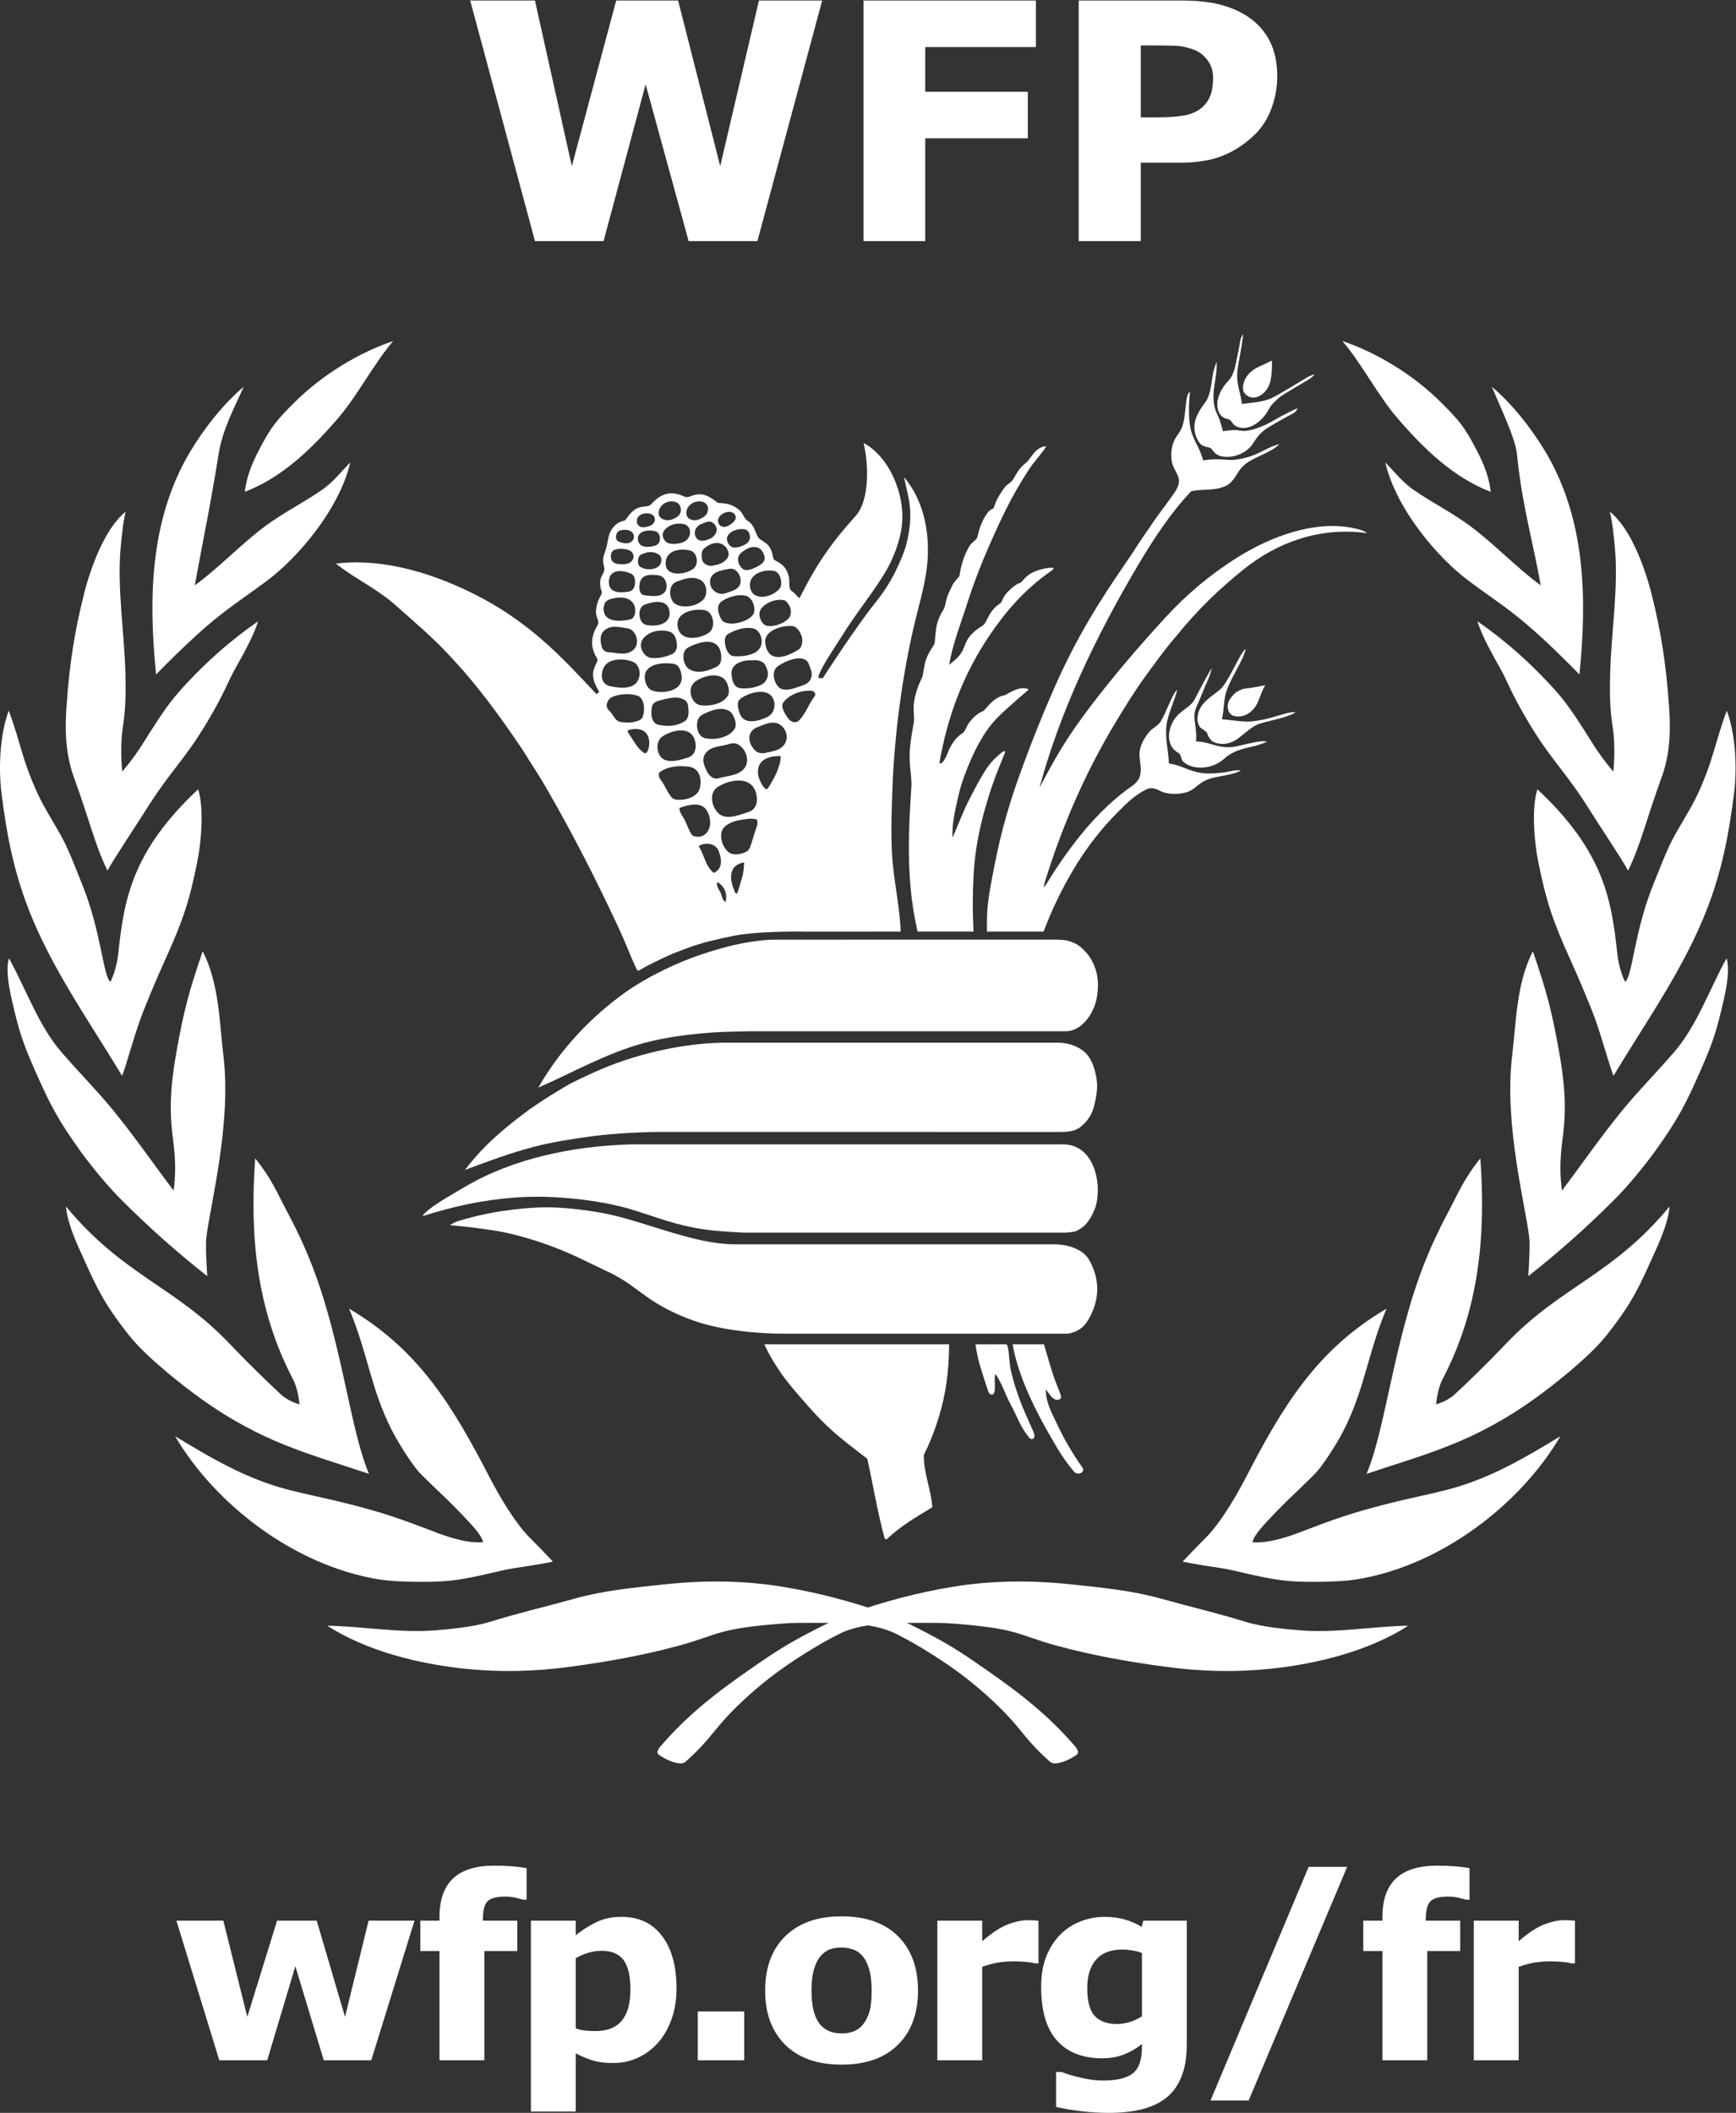 <?xml version="1.0" encoding="UTF-8" standalone="no"?>
<svg
   xmlns:dc="http://purl.org/dc/elements/1.1/"
   xmlns:cc="http://creativecommons.org/ns#"
   xmlns:rdf="http://www.w3.org/1999/02/22-rdf-syntax-ns#"
   xmlns:svg="http://www.w3.org/2000/svg"
   xmlns="http://www.w3.org/2000/svg"
   viewBox="0 0 310.627 377.947"
   height="377.947"
   width="310.627"
   xml:space="preserve"
   id="svg2"
   version="1.1"><rect x="0" y="0" width="310.627" height="377.947" fill="#333333" stroke="none"/><defs
     id="defs6"><clipPath
       id="clipPath20"
       clipPathUnits="userSpaceOnUse"><path
         id="path18"
         d="M 0,2834.64 V 0 h 2329.69 v 2834.64 z" /></clipPath></defs><g
     transform="matrix(1.333,0,0,-1.333,0,377.947)"
     id="g10"><g
       transform="scale(0.1)"
       id="g12"><g
         id="g14"><g
           clip-path="url(#clipPath20)"
           id="g16"><path
             id="path22"
             style="fill:#ffffff;fill-opacity:1;fill-rule:nonzero;stroke:none"
             d="m 1340.5,2131.15 c 12.51,27.07 24.09,48.62 40.79,74.3 7.38,11.32 15.7,19.22 23.12,30.67 -3.55,1.02 -8.73,-1.91 -10.97,-3.5 -7.42,-5.38 -10.77,-14.12 -16.71,-18.8 -14.03,-11.07 -13.64,-21.11 -20.99,-26.27 -6.57,-4.64 -8.46,-7.69 -13.06,-14.91 -3.08,-4.82 -5.34,-8.73 -8.59,-18.23 -1.16,-3.42 -3.45,-0.39 -8.93,-7.93 -7.19,-9.8 -10.41,-20.39 -13.39,-32.26 -0.95,-3.9 -7.59,-5.97 -11.85,-14.07 -5.72,-10.92 -9.44,-21.03 -11.91,-36.95 -0.61,-3.69 -6.85,-6.25 -11.16,-16.53 -3.05,-7.23 -5.23,-8.83 -7.9,-22.46 -1.64,-8.3 -5.43,-9.5 -9.7,-21.56 -3.3,-9.2 -3.42,-18.06 -4.58,-30.08 -0.26,-2.33 -4.2,-6.95 -7.83,-13.69 -6.09,-11.26 -5.9,-18.78 -8.32,-30.41 -0.93,-4.2 -5.64,-9.77 -10.18,-27.79 -3.98,-15.98 -0.33,-26.58 -1.67,-34.45 -3.53,-20.45 -7.04,-38.21 -5.14,-58.35 0.94,-9.85 2.44,-20.01 1.78,-29.48 -1.88,-29.7 -3.48,-54.17 -3.32,-87.83 0.1,-18.32 1.54,-43.41 4.31,-64.29 3.05,-23.06 7.44,-41.07 7.44,-41.07 h 75.14 c 0,0 -2.94,43.45 0.96,89.19 2.3,27.42 8.83,56.48 14.75,76.89 7.51,26.03 12.18,39.51 26.38,73.85 0.29,0.76 -0.11,3.98 -3.86,0.83 -7.84,-6.58 -14.38,-12.37 -20.57,-21.69 -9.46,-14.25 -15.22,-25.99 -22.87,-40.63 -8.95,-17.02 -13.89,-31.84 -23.11,-52.52 -0.55,14.92 1.87,29.12 4.9,42.87 3.11,14.04 5.57,25.16 9.98,37.26 7.83,21.35 15.43,39.16 27.99,59.03 7.28,11.47 16.57,21.77 26.02,30.32 11.29,10.32 21.72,19.4 33.54,29.5 -12.41,6.4 -28.95,-6.97 -32.26,-7.65 -17.48,-3.41 -24.58,-19.61 -29.94,-21.82 -7.64,-3.2 -12.07,-7.89 -17.38,-14.34 -4.08,-4.84 -5.31,-12.32 -9.59,-14.98 -7.13,-4.44 -12.36,-11.14 -17.26,-20.5 -2.02,-3.86 -7.5,-22.13 -13.6,-19.78 10.42,61.92 32.29,120.01 67.38,171.69 22.25,32.78 46.45,60.89 82.12,86.11 4.7,3.34 5.62,4.89 -0.94,4.66 -33.34,-4.05 -35.38,-19.27 -40.87,-20.71 -5.21,-1.35 -11.65,-7.52 -15.77,-11.53 -7.42,-7.33 -7.29,-13.51 -10.13,-15.43 -6.08,-4.25 -10.67,-8.65 -14.82,-16.03 -2.18,-3.84 -5.85,-12.3 -9.11,-14.23 -8.56,-4.96 -16.85,-12.19 -20.98,-19.99 -3.06,-5.7 -4.27,-11.89 -8.26,-17.49 -4.26,-6.02 -10.23,-10.53 -15.36,-14.88 3.9,26.47 16.37,57.82 24.95,84.87 11.54,36.12 25.54,68.95 41.33,103.07" /><path
             id="path24"
             style="fill:#ffffff;fill-opacity:1;fill-rule:nonzero;stroke:none"
             d="m 1417.21,1916.65 c 28.45,63.85 58.37,111.9 97.27,168.11 5.08,7.36 9.64,14.58 14.08,21.49 1.99,3.11 11.55,16.85 13.54,19.76 13.04,19.69 18.52,25.72 31.87,44.53 3.61,5.11 6.54,9.13 8.09,15.04 2.84,11.01 -6.62,18.4 -8.79,28.96 -2.2,10.79 -1,22.57 3.95,31.68 3.11,5.69 6.19,7.93 9.32,15.57 6.06,14.73 3.96,46.6 10.87,47.44 -1.75,-15.13 -2.15,-32.13 0.22,-46.64 2.77,-16.93 13.04,-27.18 17.28,-45.11 11.42,2.06 23.83,1.57 33.44,0.74 9.55,-0.82 21.62,1.83 31.4,5.18 13.26,4.53 24.28,12.78 37.79,15.98 -11.49,-11.05 -27.72,-15.2 -41.32,-23.59 -5,-3.14 -9.71,-7.29 -13.05,-12.45 -5.47,-8.5 -9.79,-16.64 -18.34,-20.38 -15.2,-6.62 -28.24,-3.48 -45.58,-6.7 -25.76,-26.54 -50.01,-62.63 -72.38,-100.58 -56.73,-95.98 -104.03,-195.37 -131.53,-297.29 9.51,17.73 18.59,34.88 28.89,51.75 11.38,18.74 24.18,37.09 38.14,55.47 32.65,43.05 64.97,80.64 101.17,120.19 29.22,31.95 61.24,58.76 96.95,81.18 47.19,29.57 105.41,50.28 156.57,39.6 5.82,-1.36 14.14,-2.91 17.77,-6.74 -64.11,8.98 -121.54,-13.42 -164.4,-47.74 -33.85,-27.08 -62.39,-54.56 -91.38,-90.27 -14.98,-17.21 -28.46,-36.13 -41.84,-54.45 -14.01,-19.27 -26.44,-39.55 -38.77,-59.83 -41.54,-68.61 -72.99,-141.25 -96.11,-216.51 -0.66,-2.39 -0.81,-4.79 -1.47,-7.16 1.1,1.69 2.72,3.53 3.81,5.25 31.13,50.61 68.56,99.45 115.96,132.22 4.14,2.82 8.46,8.26 9.57,12.53 5.13,20.09 -10.19,29.75 11,57.52 4.86,6.38 11.5,8.71 16.09,14.64 8.67,13.4 15.74,37.41 23.01,43.86 -3.65,-15.63 -12.62,-32.15 -14.53,-48.26 -2.03,-17.68 2.49,-32.14 3.28,-50.88 12.52,-1.71 22.2,-7.01 32.03,-10.04 15.27,-4.77 24.45,-3.56 39.57,-2.25 6.44,0.54 18.14,4.31 25.1,2.89 -14.61,-7.98 -34.34,-6.51 -49.29,-14.14 -10.46,-5.36 -13.49,-13.27 -27.91,-16.05 -12.84,-2.5 -23.64,-1.16 -31.98,3.12 -6.5,3.27 -11.57,4.64 -17.4,1.85 -15.55,-7.47 -26.18,-18.02 -38.7,-30.65 -29.08,-29.26 -52.81,-61.92 -74.96,-104.75 -5.86,-11.39 -11.13,-22.64 -16.13,-34.25 -2.46,-5.65 -8.59,-21.34 -8.59,-21.34 h -75.98 c 0,0 -0.2,21.91 0.52,29.91 1.45,15.95 3.62,27.76 6.72,43.94 4.4,23.26 8.72,44.37 14.75,66.94 5.88,21.96 12.22,42.56 19.75,63.65 15.7,43.96 32.4,86.06 50.66,127.06" /><path
             id="path26"
             style="fill:#ffffff;fill-opacity:1;fill-rule:nonzero;stroke:none"
             d="m 682.555,1324.8 c 27.734,22.68 48.265,35.82 75.957,52.33 11.246,6.72 28.258,14.33 41.336,20.26 47.984,21.68 111.464,37.67 171.269,38.77 1.086,0 1.016,-0.05 1.016,-0.05 h 445.897 c 0,0 -1.66,0.05 1.56,0.05 14.19,0 28.23,-4.95 36.92,-13.14 8.7,-8.26 12.86,-20.98 15.14,-33.63 1.92,-10.78 0.97,-20.36 -1.54,-31.89 -1.96,-9.11 -3.43,-14.54 -8.5,-22.28 -3.07,-4.71 -5.98,-7.94 -11.68,-12.48 -5.86,-4.68 -14.16,-6.31 -23.68,-6.4 -0.99,-0.04 -3.12,-0.1 -3.04,-0.07 0.1,0.07 -521.565,0.07 -521.565,0.07 0,0 -3.243,0.01 -4.872,0.01 -34.144,0.11 -70.093,-1.63 -103.835,-6.03 -25.844,-3.53 -51.743,-7.56 -76.723,-14.06 -31.504,-8.23 -61.836,-19.62 -92.117,-30.91 16.785,22.31 36.16,41.24 58.457,59.45" /><path
             id="path28"
             style="fill:#ffffff;fill-opacity:1;fill-rule:nonzero;stroke:none"
             d="m 837.387,1502.21 c 27.398,19.79 60.66,36.04 90.125,47.32 14.949,5.66 34.812,11.93 50.593,15.86 19.063,4.81 40.965,8.42 58.835,8.94 5.38,0.15 0.79,0.04 0.79,0.04 l 382.45,0.04 c 0,0 8.19,-0.44 11.04,-1 7.18,-1.55 12.98,-4.48 15.39,-6.01 5.93,-3.81 13.39,-11.81 17.29,-18.14 9.93,-16.35 11.68,-34 8.47,-52.37 -3.67,-20.97 -19.61,-44.86 -41.23,-45.45 -3.77,-0.1 -11.28,0 -11.28,0 h -414.23 c 0,0 -24.11,-0.47 -35.122,-0.87 -20.375,-0.8 -42.965,-3.12 -60.75,-5.74 -15.215,-2.19 -30.078,-5.07 -45.317,-9.15 -51.066,-13.8 -95.441,-39.7 -141.851,-59.84 31.254,54.63 73.539,96.48 114.797,126.37" /><path
             id="path30"
             style="fill:#ffffff;fill-opacity:1;fill-rule:nonzero;stroke:none"
             d="m 623.438,1242.28 c 66.488,39.28 146.582,54.77 219.886,57.23 1.742,0.08 5.223,0.19 5.223,0.19 l 571.733,-0.05 c 0,0 1.03,0 6.21,0.05 34.65,0.03 47.3,-34.35 47.15,-62.15 -0.07,-9.16 -1.62,-18.5 -4.16,-24.77 -3.29,-8.19 -6.94,-14.88 -12.89,-21.34 -2.13,-2.34 -9.79,-7.72 -13.18,-8.55 -7.92,-1.94 -17.66,-1.72 -17.6,-1.72 0.07,0 -425.27,-0.08 -425.27,0 0,0 -22.946,0.92 -38.868,2.45 -11.473,1.13 -20.18,2.33 -32.094,4.6 -29.285,5.82 -53.562,15.35 -78.926,23.17 -16.918,5.24 -34.714,9.13 -53.273,11.94 -34.137,5.22 -71.418,7.6 -105.891,4.99 -43.847,-3.26 -82.843,-11.85 -124.554,-25.08 7.054,10.99 36.371,27.12 56.504,39.04" /><path
             id="path32"
             style="fill:#ffffff;fill-opacity:1;fill-rule:nonzero;stroke:none"
             d="m 931.395,1063 c -19.543,6.89 -38.614,15.78 -55.719,27.07 -22.285,14.75 -33.211,26.48 -62.008,39.79 -24.648,11.39 -44.328,22.63 -78.691,35.08 -16.582,6.01 -43.446,14.28 -66.481,18.22 -32.906,5.59 -64.633,8.04 -64.633,8.04 0,0 6.719,4.19 10.77,5.43 33.586,10.22 63.25,15.21 97.738,17.76 30.246,2.27 58.035,-0.68 88.356,-5.42 12.441,-1.96 28.613,-5.79 42.668,-9.8 45.636,-12.99 97.523,-33.59 143.546,-33.67 2.571,0 2.278,0.04 2.278,0.04 h 425.011 c 0,0 -3.21,0 1.3,0 12.87,0.04 36.94,-4.13 46.6,-21.21 11.2,-19.68 14.68,-43.12 5.28,-66.6 -2.85,-7.05 -7.58,-17.16 -14.38,-23.28 -5.96,-5.4 -15.66,-8.87 -21.27,-8.87 -1.62,-0.08 -4.39,0 -4.39,0 h -371.7 c 0,0 1.41,0 -2.02,0 -38.01,0 -85.853,4.6 -122.255,17.42" /><path
             id="path34"
             style="fill:#ffffff;fill-opacity:1;fill-rule:nonzero;stroke:none"
             d="m 1100.71,931.16 c -10.51,10.789 -25.01,27.328 -38.15,43.039 -25.22,30.071 -36.52,57.161 -36.52,57.161 h 247.91 c 0,0 0.66,-28.6 -5.07,-61.719 -5.36,-30.75 -16.72,-63.172 -28.8,-86.661 -0.44,-24.082 9.73,-46.468 11.4,-70.261 -20.36,-12.5 -42.27,-24.867 -60.52,-42.418 -1.16,-1.082 -3.04,-1.082 -3.82,1.828 -9.77,36.66 -14.92,69.34 -22.94,105.59 -22.6,17.472 -43.8,33.043 -63.49,53.441" /><path
             id="path36"
             style="fill:#ffffff;fill-opacity:1;fill-rule:nonzero;stroke:none"
             d="m 1356.21,951.488 c -7.02,12.953 -12.25,30.051 -20.3,40.223 -1.73,-9.07 0.4,-14.652 -0.83,-23.332 -1.13,-7.27 -7.09,-4.25 -8.3,-0.828 -3.47,9.84 -7.17,21.988 -10.35,32.078 -5.28,16.801 -6.97,31.681 -6.97,31.681 l 41.24,0.05 c 0,0 1.58,-0.39 2.31,-4.4 1.98,-10.39 1.49,-20.54 4.34,-32.581 3.65,-15.508 8.37,-29.668 14.06,-44.129 4.96,-12.73 11.36,-25.57 16.55,-38.211 0.71,-1.66 1.05,-4.859 -0.2,-6.519 -1.53,-1.918 -4.16,-1.68 -5.68,0 -11.8,13.429 -16.57,28.64 -25.87,45.968" /><path
             id="path38"
             style="fill:#ffffff;fill-opacity:1;fill-rule:nonzero;stroke:none"
             d="m 1420.04,922.012 c -7.01,14.949 -16.87,31.758 -16.01,48.718 4.56,-5.992 6.43,-10.281 12.71,-13.621 2.87,-0.91 8.9,-0.058 7.39,4.961 -2.78,9.34 -7.08,17.25 -11.07,30.071 -5.92,18.949 -11.67,39.199 -11.67,39.199 l -42.1,0.02 c 0,0 2.34,-17.08 11.91,-43.29 8.4,-23.211 21.39,-49.769 35.61,-74.672 11.59,-20.476 22.11,-38.347 35.26,-53.308 4.5,-5.149 15.53,-0.629 10.76,6.07 -12.47,17.641 -24.11,37.168 -32.79,55.852" /><path
             id="path40"
             style="fill:#ffffff;fill-opacity:1;fill-rule:nonzero;stroke:none"
             d="m 1693.4,2344.89 c -9.14,-3.98 -17.2,-9.13 -21.76,-17.91 -3.32,-6.3 -5.56,-15.92 0.79,-21.34 11.11,-9.48 24.37,0.23 29.74,9.92 6.79,12.35 5.02,35.96 5.02,35.96 0,0 -7.89,-4.11 -13.79,-6.63" /><path
             id="path42"
             style="fill:#ffffff;fill-opacity:1;fill-rule:nonzero;stroke:none"
             d="m 1703.06,2285.95 c 4,7.54 12.75,15.68 22.34,21.51 10.84,6.63 22.07,13.06 29.88,17.72 7.8,4.7 9.3,7.99 9.3,7.99 0,0 -6.44,-2.22 -9.97,-4.29 -19.27,-11.5 -40.31,-24.56 -48.86,-28.33 -10.8,-4.71 -25.47,-5.62 -38.7,-7.31 -2.11,16.69 -6.45,23.62 -6.39,38.44 0.11,7.12 1.83,16.34 3.04,22.77 4.14,21.43 4.95,32.25 4.95,32.25 0,0 -3.27,-3.05 -4.47,-12.49 -1.34,-8.51 -2.3,-11.66 -4.25,-21.73 -2.23,-11.62 -4.55,-21.47 -11.51,-28.73 -10.02,-10.36 -19.29,-28.82 -11.56,-42.96 4.51,-8.26 12.04,-7.06 14.4,-9.19 2.36,-2.12 3.79,-7.21 10.92,-9.57 15.39,-5.14 32.83,8.67 40.88,23.92" /><path
             id="path44"
             style="fill:#ffffff;fill-opacity:1;fill-rule:nonzero;stroke:none"
             d="m 1683.11,2241.88 c 5.22,8.48 10.59,14.43 18.82,19.48 13.66,8.33 23.8,13.97 32.13,18.24 3.61,1.81 6.63,3.97 7.55,7.83 -3.73,-1.4 -17.84,-8.03 -31.84,-16.36 -10.03,-5.98 -27.27,-13.46 -38.85,-13.99 -4.59,-0.2 -7.99,0.93 -11.74,1.04 -7.77,0.33 -17.66,-1.55 -17.66,-1.55 0,0 -2.51,10.98 -5.83,18.89 -1.66,4.06 -4.36,8.22 -5.8,15.83 -0.98,5.08 -1.26,12.71 -0.86,17.25 1.13,13.73 4.83,27.07 4.2,40.97 -8.64,-17.93 -5.11,-40.01 -15.24,-53.88 -4.27,-5.83 -7.65,-10.43 -11.01,-17.78 -5.57,-12.06 -4.9,-24.55 2.61,-36.18 4.34,-6.62 13.91,-6.38 15.56,-7.67 2.51,-1.85 4.66,-8.78 14.02,-10.86 16.01,-3.6 34.9,3.82 43.94,18.74" /><path
             id="path46"
             style="fill:#ffffff;fill-opacity:1;fill-rule:nonzero;stroke:none"
             d="m 1687.58,1891.29 c 3.73,7.53 6.14,17.42 10.89,24.41 -10.75,-1.61 -12.49,-2.84 -28.04,-4.55 -3.38,-0.32 -10.4,-3.84 -12.71,-6.15 -6.15,-6.21 -11.52,-11.96 -9.13,-22.38 0.92,-4.05 4.49,-7.02 6.48,-7.65 12.93,-4.2 26.06,3.49 32.51,16.32" /><path
             id="path48"
             style="fill:#ffffff;fill-opacity:1;fill-rule:nonzero;stroke:none"
             d="m 1700.71,1870.77 c 14.69,3.43 31.66,10.64 38.47,8.37 -13.78,-7.33 -31.17,-10 -46.44,-14.35 -11.65,-3.36 -19.97,-12.16 -30.37,-20.15 -9.55,-7.26 -22.25,-10.22 -33.6,-4.88 -3.82,1.82 -7.53,7.99 -8.2,11.28 -0.59,2.63 -6.07,5.26 -8.89,7.58 -2.83,2.36 -4.19,8.25 -4.25,10.52 -0.49,20.34 14.98,28.55 29.89,40.5 11.23,8.99 25.8,47.16 34.7,55.07 -1.59,-12.3 -17.58,-35.51 -24.55,-53.58 -5.53,-14.39 -3.72,-25.9 -7.29,-41.04 10.66,-0.68 22.55,-2.91 33.28,-3.09 8.42,-0.11 18.6,1.72 27.25,3.77" /><path
             id="path50"
             style="fill:#ffffff;fill-opacity:1;fill-rule:nonzero;stroke:none"
             d="m 1685.23,1839.42 c -8.25,-1.53 -18.35,-4.13 -25.23,-5.59 -23.96,-5.07 -35.41,6.66 -54.53,6.44 1.68,21.91 -5.92,31.71 0.34,45.87 5.58,12.6 10.76,25.94 15.55,36.61 3.9,8.57 5.07,15.8 5.07,15.8 0,0 -5.8,-8.69 -22.31,-40.86 -5.75,-11.23 -16.03,-13.63 -25.15,-24.23 -10.52,-12.12 -16.54,-37.75 2.89,-48.51 3.87,-2.12 3.3,-8.78 6.11,-11.47 12.98,-12.21 39.19,-10.98 55.59,3.9 13.05,11.89 28.91,13.82 42.42,17.32 7.9,2.04 14.84,5.41 14.84,5.41 0,0 -3.75,1.52 -15.59,-0.69" /><path
             id="path52"
             style="fill:#ffffff;fill-opacity:1;fill-rule:nonzero;stroke:none"
             d="m 1205.23,1585.17 c -0.95,0 -1.96,0 0,0 z m -111.89,315.55 c -7.98,-10.56 -11.68,-22.7 -20.5,-31.92 -4.6,-4.83 -11.62,-2.57 -15.27,2.99 -4.04,6.29 -10.59,15.18 -5.72,21.39 8,10.27 24.75,16.82 39,14.96 0.84,-0.09 5.43,-3.48 2.49,-7.42 z M 1055,1840.33 c -4.47,-11.96 -17.8,-13.26 -29.14,-15.62 -2.12,-0.46 -8.64,0 -11.57,2.87 -4.9,4.79 -9.14,11.34 -8.29,19.54 0.46,5.06 4.68,10.02 9.9,12.03 9.47,3.67 20.7,9.57 30.03,4.33 8.03,-4.48 12.24,-14.72 9.07,-23.15 z m -24.55,-63.22 c -3.26,-4.71 -11.64,10.95 -12.73,18.12 -3.13,20.77 15.07,26.07 30.24,25.43 0.47,-12.39 -9.13,-31.57 -17.51,-43.55 z m -16.38,-56.03 c -2.98,-8.35 -4.41,-16.04 -7.73,-23.69 -3.22,-7.4 -16.969,-10.04 -24.602,-7.67 -10.894,3.37 -20.238,27.83 -7.855,37.2 9.476,7.08 19.293,8.22 31.357,9.7 2.17,0.26 10.28,-0.23 10.59,-0.99 2.03,-5.07 0.75,-7.61 -1.76,-14.55 z m -18.34,-64.59 c -2.207,-6.42 -3.179,-13.02 -6.019,-19.19 -1.418,-3.13 -3.285,0.98 -3.359,1.19 -4.282,10.64 -6.981,19.65 -3.332,29.02 2.062,5.19 9.164,9.96 15.902,10.38 -0.414,-6.67 -0.891,-14.9 -3.192,-21.4 z M 974.082,1625 c -4.922,2.22 -4.848,8.55 -6.91,12.48 -1.942,3.84 -6.133,9.13 -4.406,14.17 9.496,-5.33 13.898,-14.83 11.316,-26.65 z m -16.387,39.31 c -11.332,9.32 -12.312,24.22 -19.863,35.62 8.336,5.33 22.387,4.26 26.711,-6.29 3.453,-8.48 5.965,-20.94 -2.633,-27.41 -0.933,-0.69 -3.14,-2.81 -4.215,-1.92 z m -42.246,76.85 c -1.699,2.43 -5.062,9.43 -2.5,10.32 20.281,6.98 35.496,7.21 39.832,-14.49 3.071,-15.48 -7.508,-28.77 -22.332,-23.36 -4.25,1.58 -8.461,18.07 -15,27.53 z m -29.496,48.99 c -1.422,1.79 -2.578,7.18 -0.808,8.56 10.546,8.48 26.031,9.13 38.019,7.96 15.813,-1.44 19.059,-16.14 16.422,-28.32 -3.481,-16.04 -27.805,-18.04 -34.691,-15.37 -6.77,2.6 -11.493,17.94 -18.942,27.17 z m 3.442,57.03 c 13.664,8.86 39.785,15.43 44.14,-8.56 1.32,-7.23 -0.484,-16.83 -10.25,-19.97 -10.031,-3.22 -21.847,-6.69 -31.012,-2.97 -11.273,4.61 -13.488,24.65 -2.878,31.5 z m -14.165,40.36 c 1.032,4.6 6.133,6.78 10.418,7.88 11.063,2.72 23.43,6.85 33.582,0.38 3.958,-2.5 4.262,-6.04 4.778,-11.02 0.898,-8.07 -0.246,-14.66 -5.563,-17.74 -10.773,-6.32 -21.734,-6.89 -34.257,-4.43 -10.157,2.01 -10.985,15.47 -8.958,24.93 z m -11.335,-62.21 c -9.469,7.01 -13.657,16.91 -20.637,26.72 -1.688,2.4 0,3.39 1.293,3.76 16.804,4.75 29.277,-3.63 26.66,-21.96 -0.469,-3.56 -2.781,-11.85 -7.316,-8.52 z m -46.383,56.61 c -6.301,5.45 -1.922,14.92 3.566,17.68 9.61,4.77 24.707,5.49 34.703,2.12 6.43,-2.16 9.684,-11.39 8.531,-21.47 -0.484,-4.12 -1.746,-8.67 -3.765,-10.01 -7.613,-5.19 -19.391,-5.4 -28.649,-3.47 -6.55,1.39 -8.886,10.35 -14.386,15.15 z m -7.262,57.25 c 6.09,13.25 28.305,13.36 40.402,7.46 9.856,-4.85 11.094,-23.19 0.332,-30.42 -8.586,-5.72 -22.113,-3.62 -31.218,-1.95 -12.934,2.38 -13.965,15.1 -9.516,24.91 z m 0.492,49.61 c 9.231,8.77 21.188,4.75 32.305,3.21 2.152,-0.31 4.719,-1.82 6.176,-3.27 7.589,-7.67 8.187,-20.24 -0.262,-26.53 -9.75,-7.25 -21.926,-2.53 -33.645,-1.94 -3.164,0.12 -6.644,3.84 -7.367,6.22 -2.109,7.42 -3.387,16.49 2.793,22.31 z m 5.946,41.49 c 9.8,4.09 26.636,5.97 33.578,-5.03 4.261,-6.74 3.019,-19.22 -3.817,-21.03 -6.691,-1.73 -29.457,-5.51 -34.906,7.07 -2.699,6.2 -1.559,16.17 5.145,18.99 z m 30.164,35.25 c 2.836,-1.25 4.601,-3.52 5.273,-7 1.395,-7.55 -0.594,-15.75 -7.84,-17.08 -10.89,-1.98 -27.058,-2.61 -27,12.78 0.039,17.17 16.957,16.98 29.567,11.3 z m -21.918,31.93 c 5.793,2.21 15.332,1.72 20.531,-0.99 2.625,-1.37 6.152,-5.68 4.668,-10.22 -1.848,-5.93 -7.363,-8.07 -13.629,-8.15 -6.02,-0.05 -12.926,0.43 -15.356,5.34 -2.308,4.66 -1.328,12.04 3.786,14.02 z m 6.765,25.74 c 5.297,1.93 13.129,1.8 16.985,-2.38 5.3,-5.79 1.117,-15 -8.887,-14.54 -3.524,0.15 -7.695,1.36 -9.824,2.57 -5.172,2.92 -3.457,12.5 1.726,14.35 z m 23.813,16.59 c 0.679,2.23 4.16,4.84 5.98,5.49 3.973,1.41 8.629,1.7 12.43,0.19 7.601,-3.13 6.558,-12.53 -1.559,-15.83 -3.633,-1.47 -9.215,-2.43 -11.953,-1.47 -5.113,1.73 -6.531,6.17 -4.898,11.62 z m 23.683,-36.76 c -8.293,-2.43 -19.847,-2.9 -22.324,5.6 -4.203,14.42 14.004,16.58 23.445,13.56 6.516,-2.07 8.817,-16.31 -1.121,-19.16 z m 5.489,47.62 c 2.628,8.94 12.757,13.79 21.933,11.06 7.887,-2.31 9.707,-13.06 4.379,-18.29 -2.41,-2.34 -6.406,-4.73 -10.703,-5.68 -9.387,-2.1 -18.605,3.07 -15.609,12.91 z m 41.254,-32.79 c -1.485,-5.83 -5.766,-9.83 -12.618,-11.35 -6.804,-1.5 -16.215,-1.92 -19.984,2.28 -3.602,3.99 -5.254,9.59 -2.25,13.88 6.019,8.56 17.043,11.55 26.867,9.38 5.606,-1.31 9.727,-7.05 7.985,-14.19 z m -3.665,34.31 c 3.665,8.11 12.957,12.19 21.883,9.47 1.785,-0.58 5.469,-3.45 5.977,-6.29 1.058,-5.64 -0.899,-10.79 -5.606,-13.74 -6.035,-3.85 -11.019,-6.01 -17.949,-3.17 -5.207,2.18 -6.476,8.94 -4.305,13.73 z m 38.442,-22.78 c 4.074,-6.9 -2.129,-13.83 -5.281,-15.73 -6.989,-4.09 -16.84,-6.6 -21.047,0.33 -4.145,6.79 -0.715,14.86 6.508,17.84 6.894,2.86 14.031,7.2 19.82,-2.44 z m 11.586,-26.36 c 4.562,-3.78 8.566,-11.7 3.097,-17.97 -5.132,-5.91 -11.515,-7.68 -19.586,-8.98 -5.46,-0.93 -12.437,3.11 -13.324,7.93 -0.808,4.15 -1.57,11.72 2.547,15.21 8.024,6.83 18.777,10.79 27.266,3.81 z m 9.672,44.98 c 4.312,-1.28 7.066,-5.84 4.906,-10.23 -1.313,-2.7 -5.184,-5.65 -7.649,-7.15 -6.765,-4.18 -12.57,-2.46 -14.687,2.51 -3.898,9.15 9.207,17.29 17.43,14.87 z m 16.504,-22.8 c 4.753,-0.42 6.933,-3.73 7.863,-7.36 1.23,-4.87 -0.37,-9.38 -4.48,-12.14 -4.895,-3.25 -10.993,-5.17 -15.868,-5.24 -6.594,-0.12 -12.699,9.56 -9.129,15.84 3.785,6.74 13.309,9.62 21.614,8.9 z m 27.283,-34.89 c 2.8,-8.28 -3.27,-12.14 -9.66,-15.54 -6.51,-3.47 -15.23,-6.71 -19.745,-2.39 -5.765,5.43 -8.332,14.58 -1.902,20.6 8.917,8.36 25.407,14.65 31.307,-2.67 z m 11.77,-20.77 c 10.46,-1.33 12.54,-16.2 10.43,-21.58 -2.39,-4.62 -7.66,-8.24 -10.43,-9.66 -7.67,-3.95 -16.64,-5.45 -23.69,-1.8 -6.43,3.34 -9.21,13.09 -5.72,20.73 4.73,10.34 19.63,13.6 29.41,12.31 z m 21.52,-46.04 c 3.58,-5 2.8,-13.88 0.67,-16.66 -6.59,-9.01 -24.96,-14.16 -32.53,-10.47 -5.76,2.82 -11.44,15.5 -4.7,23.11 7.01,7.9 19.22,12.61 30.31,10.3 2.46,-0.55 4.09,-3.27 6.25,-6.28 z m 4.64,-28.37 c 5.04,-0.54 9.51,-6.08 11.94,-12.11 3.16,-7.8 -0.03,-16.89 -2.53,-18.59 -6.02,-4.09 -25.08,-15.57 -37.08,-8.69 -6.6,3.79 -8.42,12.44 -8.83,17.55 -1.33,16.51 23.72,23.27 36.5,21.84 z m -70.393,-118.09 c -2.567,6.55 -4.942,16.24 0.203,20.22 10.39,8.2 33.89,15.37 42.83,2.97 5.81,-8.05 4.11,-21.7 -6.07,-26.92 -10.5,-5.37 -31.037,-11.54 -36.963,3.73 z m -50.41,-0.72 c 10.429,5.3 25.457,11.7 36.687,4.46 5.137,-3.29 10.442,-16.96 6.817,-23.02 -7.7,-12.87 -27.961,-16.15 -40.844,-12.84 -10.969,2.85 -14.274,25.53 -2.66,31.4 z m -9.379,44.49 c 12.586,8.85 37.437,14.57 43.422,-4.78 1.554,-5.01 2.441,-10.56 -0.121,-14.61 -6.973,-11.21 -24.661,-14.16 -36.497,-12.49 -12.8,1.85 -18.847,23.43 -6.804,31.88 z m -10.594,45.08 c 12.09,6.85 37.856,15.96 43.926,-3.68 2.43,-8.03 2.183,-17.94 -4.695,-21.49 -9.848,-5.16 -25.457,-10.58 -36.809,-3.5 -9.481,6 -10.762,23.89 -2.422,28.67 z m 67.676,81.02 c -5.063,-4.52 -10.203,-5.49 -16.942,-7.78 -9.437,-3.2 -19.312,4.07 -20.402,13.1 -1.816,15.46 14.75,17.76 25.707,19.69 7.988,1.45 12.938,-5.73 14.41,-10.56 1.504,-4.64 1.309,-10.86 -2.773,-14.45 z m 20.31,-36.37 c -7.19,-10.71 -36.166,-17.45 -42.556,-6.43 -4.668,8.07 -7.574,19.39 1.203,24.8 9.215,5.66 20.137,9.05 30.863,7.12 10.08,-1.78 15.21,-18.36 10.49,-25.49 z m 15.44,-66.33 c 4.13,-6.56 7.01,-15.37 0.89,-23.52 -5.56,-7.45 -25.37,-10.94 -35.519,-8.48 -5.566,1.4 -8.199,8.16 -9.051,12.73 -1.176,6.17 -1.73,12.38 3.731,17.41 7.851,7.2 18.339,7.04 28.409,7.04 4.14,0 9.99,-2.68 11.54,-5.18 z m -5.75,22.26 c -6.18,-11.34 -27.09,-12.8 -36.492,-11.55 -6.625,0.89 -11.289,11.57 -11.094,20.51 0.066,4.6 1.5,7.64 4.641,9.33 10.445,5.6 21.132,9.35 32.375,7.53 10.96,-1.74 15.22,-17.22 10.57,-25.82 z m -110.078,24.42 c -7.106,21.89 20.226,28.79 36.176,25.41 11.105,-2.31 14.812,-23.65 4.48,-30.39 -12.785,-8.31 -35.477,-10.99 -40.656,4.98 z m -41.211,-53.73 c 8.187,8.45 22.972,8.98 34.511,7.43 7.086,-0.99 10.141,-8.15 11.126,-15.92 2.761,-21.38 -25.938,-24.98 -39.594,-19.98 -9,3.29 -13.684,20.58 -6.043,28.47 z m -5.778,41.43 c 8.563,10.07 22.879,12.46 34.735,9.2 7.238,-1.97 10.59,-10.43 10.426,-19.91 -0.137,-5.38 -3.829,-9.29 -7.141,-10.65 -8.43,-3.42 -18.168,-5.96 -27.367,-4.84 -11.344,1.39 -18.219,17.27 -10.653,26.2 z m 1.36,45.1 c 10.527,4.29 30.144,8.14 33.453,-6.9 4.457,-20.02 -19.172,-23.28 -31.797,-19.8 -9.668,2.65 -11.504,22.72 -1.656,26.7 z m 75.726,33.09 c 7.871,-4.47 9.524,-17.08 4.735,-24.39 -6.367,-9.67 -28.137,-15.27 -39.848,-6.81 -6.68,4.85 -10.277,24.72 3.41,29.49 10.934,3.83 21.414,7.54 31.703,1.71 z m -11.156,14.38 c -8.93,-5.52 -21.656,-7.72 -30.098,-3.02 -7.343,4.02 -7.058,14.75 -3.417,20.52 5.98,9.62 20.855,10.66 31.132,7.64 8.864,-2.56 12.184,-19.04 2.383,-25.14 z m -72.281,15.68 c 0.902,2.86 2.176,3.68 3.949,4.55 7.508,3.58 15.75,4.54 22.938,-0.07 5.179,-3.36 4.726,-11.11 0.886,-15.12 -5.621,-5.91 -17.047,-6.15 -24.359,-2.31 -4.727,2.47 -4.945,8.29 -3.414,12.95 z m 2.398,-31.34 c 3.321,9.48 15.149,8.95 24.106,7.79 11.019,-1.44 13.226,-15.56 9.312,-21.5 -5.41,-8.2 -17.758,-6.63 -27.582,-5.38 -7.996,1.02 -8.468,11.61 -5.836,19.09 z m 155.51,-285.21 c 2.71,-10.71 0,-20.89 -9.53,-24.3 -12.253,-4.32 -28.816,-10.65 -38.609,-4.05 -11.199,7.51 -16.589,28.81 -3.722,37.16 15.199,9.94 45.441,16.45 51.861,-8.81 z m -16.51,33.3 c -8.234,-9.35 -21.668,-9.04 -34.855,-12.91 -5.094,-1.47 -11.133,3.02 -13.781,7.68 -4.875,8.7 -9.758,20.36 -0.418,28.77 7.734,7.05 18.281,6.45 27.754,9.28 4.25,1.28 9.46,2.77 14.621,-0.72 10.679,-7.29 14.839,-22.91 6.679,-32.1 z m 87.3,140.15 c 2.33,-6.81 5.45,-11.8 2.8,-18.58 -3.14,-8.33 -11.21,-9.47 -18.79,-12.21 -7.07,-2.56 -18.86,-5.79 -24.78,0.4 -6.81,7.04 -9.55,21.39 -1.41,27.54 10.56,7.86 36.6,18.71 42.18,2.85 z m 143.3,61.18 c 6.23,25.39 13.96,51.14 15.89,77.97 2.85,40.07 -5.8,81.73 -31.5,112.08 2.53,-13.09 5.88,-24.14 7.64,-37.88 2.09,-16.59 -0.26,-35.07 -4.53,-51.77 -3.25,-12.64 -8.94,-24.93 -14.59,-36.67 -6.67,-13.91 -16.64,-29.04 -26.55,-41.45 -27.81,-34.58 -71.14,-102.07 -71.14,-102.07 0,0 -3.64,0.26 -5.79,0.26 -0.51,8.41 19.44,37.22 29.51,53.35 22.09,35.35 38.82,54.37 58.04,85.03 12.04,19.32 21.23,42.84 24.19,64.16 5.98,43.43 -17.43,95.48 -51.1,112.79 7.69,-32.44 6.89,-78.17 -10.38,-97.4 -32.69,-36.43 -52.13,-63.69 -75.46,-110.39 -0.66,-1.25 -6.12,6.3 -10.63,9.23 -5.07,3.36 -2.23,13.37 -4.05,20.11 -1.64,5.73 -4.34,10.15 -5.14,11.15 -6.9,8.46 -13.58,8.99 -15.03,11.53 -1.68,2.86 -0.87,10 -6.9,18.13 -3,4.1 -10.67,7.13 -13.79,10.97 -3.38,4.2 -4.91,17.05 -14.22,22.32 -4.417,2.48 -6.472,10.19 -10.714,13.97 -13.086,11.59 -26.149,9.35 -28.653,10.08 -3.367,0.9 -9.937,9.27 -21.636,11.28 -11.438,1.95 -17.731,-5.68 -23.668,-2.92 -14.891,6.89 -29.157,7.46 -44.981,-10.18 -4.75,-5.25 -12.965,-0.34 -23.211,-8.18 -9,-6.86 -9.168,-13.2 -13.75,-14.06 -8.609,-1.62 -15.031,-8.51 -18.351,-16.03 -1.723,-3.87 -3.016,-11.7 -4.024,-16.86 -1.41,-7.13 -5.011,-13.69 -5.082,-18.93 -0.082,-7.28 2.215,-11.21 1.575,-14.47 -1.063,-4.71 -4.879,-9.04 -5.344,-13.44 -0.348,-2.5 -0.559,-9.16 1.261,-12.91 2.29,-4.62 -1.609,-8.63 -3.632,-13.56 -1.938,-4.58 -3.973,-12.42 -3.352,-17.95 0.82,-7.59 5.164,-10.37 1.785,-16.35 -5.535,-9.72 -12.531,-24.88 -0.265,-44.25 2.254,-3.54 -5.137,-10.43 -5.551,-20.54 -0.473,-11 6.172,-19.13 7.984,-24 0.344,-1.75 -2.922,-1.65 -3.039,-3.53 -29.222,30.9 -55.062,59.39 -88.949,86.22 -20.703,16.36 -41.176,30.12 -64.113,42.4 -61.289,32.87 -132.492,54.86 -196.992,46.82 24.289,-19.55 54.941,-33.5 79.89,-55.71 23.641,-21.06 45.09,-39.04 66.621,-61.41 33.797,-35.11 61.258,-70.7 89.871,-112.01 8.496,-12.23 14.09,-20.41 22.012,-33.17 7.977,-12.76 16.84,-26.31 24.102,-38.96 36.617,-63.58 66.617,-122.44 96.98,-187.59 8.426,-18.01 15.504,-36.87 23.762,-54.78 2.211,-4.86 5.375,-1.25 7.609,0 10.981,6.35 22.649,11.66 34.051,17.04 9.098,4.18 17.379,7.06 25.508,10.18 20.543,7.83 40.035,12.08 61.551,16.55 35.915,7.52 100.435,5.97 100.435,5.97 l 122.34,0.04 c 0.79,0 1.62,0 3.34,0 -1.28,35.07 -9.61,69.15 -11.64,104.32 -1.54,28.5 -0.6,56.04 0.41,84.59 2.73,77.36 14.1,160.4 31.39,230.88" /><path
             id="path54"
             style="fill:#ffffff;fill-opacity:1;fill-rule:nonzero;stroke:none"
             d="m 395.141,2295.16 c -23.871,-23.8 -30.993,-32.57 -44.911,-58.88 -8.199,-15.47 -18.609,-35.33 -21.578,-60.93 49.051,18.67 89.075,56.78 125.235,98.87 26.754,31.2 47.504,72.6 73.886,103.42 -46.468,-15.58 -95.503,-45.52 -132.632,-82.48" /><path
             id="path56"
             style="fill:#ffffff;fill-opacity:1;fill-rule:nonzero;stroke:none"
             d="m 254.719,2228.25 c 18.488,31.24 44.976,65.01 72.437,88.05 -12.718,-28.57 -28.383,-56.87 -33.765,-90.66 -10.676,-67.27 -20.75,-114.39 -31.911,-175.79 30.508,21.76 62.684,55.95 95.036,79.81 24.992,18.37 50.046,30.64 75.754,48.3 15.281,10.55 25.234,24.09 37.945,36.77 -15.141,-63.84 -71.16,-128.27 -111.274,-158.31 -50.386,-37.79 -68.449,-43.81 -149.421,-126.15 -10.282,101.67 -8.45,207.33 45.199,297.98" /><path
             id="path58"
             style="fill:#ffffff;fill-opacity:1;fill-rule:nonzero;stroke:none"
             d="m 89.527,1890.59 c 3.77,52.8 10.102,95.02 22.93,146.52 8.984,35.97 28.34,89.51 56.242,111.47 -3.418,-13.04 -5.215,-32.6 -6.531,-45.79 -5.469,-54.4 4.945,-117.58 6.187,-171.91 0.622,-26.72 0.383,-47.31 -3.613,-72.41 -4.14,-26.33 -0.687,-58.62 -0.687,-58.62 0,0 14.422,16.47 27.3,36.99 28.149,44.7 37.161,57.97 59.836,82.19 28.133,30.05 59.598,57.88 95.125,82.52 -4.285,-16.69 -22.425,-49.16 -29.921,-62.21 -10.004,-17.45 -14.543,-33.32 -38.215,-72.85 -33.313,-55.55 -48.153,-63.04 -85.137,-122.45 -8.008,-12.92 -40.852,-62.06 -48.809,-77.08 -17.324,35.86 -23.863,67.19 -45.117,125.56 -13.355,36.68 -11.359,73.37 -9.59,98.07" /><path
             id="path60"
             style="fill:#ffffff;fill-opacity:1;fill-rule:nonzero;stroke:none"
             d="m 38.094,1615.92 c -20.086,52.08 -29.289,100.4 -36.098,155.23 -4.16,33.55 -2.227,78.26 9.746,110.52 3.141,-7.87 9.547,-27.87 10.414,-30.86 8.91,-29.96 12.633,-44.35 25.086,-73.25 9.52,-22.16 21.164,-39.83 33.625,-61.73 11.332,-19.99 20.891,-46.31 29.09,-66.45 26.371,-64.57 28.32,-125.02 38.41,-131.62 7.258,15.54 9.531,30.42 10.344,37.75 7.844,71.45 17.25,136.39 107.227,220.6 8.257,-25.07 4.074,-71.28 -0.887,-96.03 -10.758,-54.12 -19.449,-80.11 -43.281,-132.56 -12.598,-27.62 -29.422,-68.27 -34.032,-81.73 -12.078,-35.07 -16.218,-53.45 -23.816,-74.19 -42.481,70.78 -94.762,143.87 -125.828,224.32" /><path
             id="path62"
             style="fill:#ffffff;fill-opacity:1;fill-rule:nonzero;stroke:none"
             d="m 108.125,1290.31 c -30.242,42.1 -41.266,63.25 -60.949,108.07 -16.527,37.59 -21.281,51.53 -30.961,93.63 -5.289,22.95 -8.277,43.77 -4.168,57.34 23.676,-42.87 39.84,-90.85 70.809,-126.41 24.59,-28.21 48.278,-52.23 67.825,-76.04 29.988,-36.58 53.601,-71.21 82.382,-109.3 2.426,19.09 3.364,38.43 -0.921,69.71 -5.856,42.86 -2.246,78 5.238,119.5 9.484,52.65 16.445,78.71 34.711,131.98 22.348,-43.83 22.262,-94.54 27.871,-141.03 10.828,-90.2 -17.387,-197.76 -22.941,-242.6 -1.485,-11.81 0.562,-40.96 1.16,-52.32 -42.2,33.23 -79.742,66.79 -116.141,103.29 -16.586,16.54 -39.344,43.95 -53.914,64.18" /><path
             id="path64"
             style="fill:#ffffff;fill-opacity:1;fill-rule:nonzero;stroke:none"
             d="m 268.105,959.531 c -19.214,13.84 -70.843,53.299 -95.289,84.349 -35.597,45.21 -43.437,64.58 -66.921,116.59 -2.875,6.34 -16.168,35.78 -17.25,55.78 76.942,-92.91 145.828,-106.74 219.226,-183.84 26.934,-28.24 54.516,-54.832 69.07,-68.16 11.172,-10.281 25.047,-13.391 25.047,-13.391 0,0 -1.445,19.801 -8.691,33.582 -48.965,93.589 -58.207,191.439 -50.781,296.449 22.351,-27.67 29.402,-46.15 43.589,-72.91 15.426,-29.15 23.293,-47.17 30.504,-65.11 41.903,-104.29 52.805,-224.749 78.696,-285.37 -79.914,26.922 -142.844,41.309 -227.2,102.031" /><path
             id="path66"
             style="fill:#ffffff;fill-opacity:1;fill-rule:nonzero;stroke:none"
             d="m 595.828,713.43 c -21.613,-1.45 -63.992,-1.321 -86.586,2.359 C 394.848,734.102 288.516,817 235.027,908.059 c 48.496,-29.59 83.563,-49.34 126.211,-64.11 37.985,-13.121 74.012,-17.008 137.418,-35.019 38.262,-10.809 76.145,-26.121 89.453,-31.102 42.418,-15.797 60.282,-11.918 60.282,-11.918 0,0 0,6.449 -15.848,23.731 -31.574,34.461 -43.141,42.699 -69.121,69.187 -8.527,8.75 -28.074,38.481 -37.996,58.25 -28.071,55.883 -31.192,100.672 -56.828,162.062 93.554,-54.94 139.129,-130.749 188.59,-226.32 15.21,-29.269 35.777,-63.082 54.57,-81.66 12.637,-12.469 30.445,-31.422 30.445,-31.422 0,0 -13.047,-3.066 -53.668,-9.066 C 670.312,728 631.484,715.91 595.828,713.43" /><path
             id="path68"
             style="fill:#ffffff;fill-opacity:1;fill-rule:nonzero;stroke:none"
             d="m 1049.31,706.18 c 49.39,-8.078 93.28,-20.078 138.19,-35.489 12.08,-4.152 30.44,-13.281 43.17,-19.73 31.83,-16.199 50.16,-26.723 77.52,-45.531 44.06,-30.352 91.4,-63.051 134.12,-112.668 0.91,-0.981 7.81,-8.364 3.21,-11.961 -8.37,-6.563 -28.99,-15.903 -35.85,-9.852 -39.08,34.762 -37.11,45.891 -84.47,88.781 -12.15,10.942 -30.49,26.29 -52.4,41.282 -21.38,14.629 -47.22,30.609 -71.22,42.449 -21.83,10.738 -55.42,13.949 -74.29,13.949 l 0.26,-0.14 c -8.57,0.332 -57.84,0.609 -69.24,-0.129 C 961.5,650.5 966.238,641.84 910.422,626.719 864.512,614.23 815.258,605.34 766.367,598.781 c -50.09,-6.812 -94.906,-7.633 -141.859,-2.84 -63.649,6.559 -133.274,24.297 -185.238,57.789 47.511,-0.8 96.3,-9.929 143.566,-6.308 19.891,1.527 52.16,4.527 74.012,11.269 43.418,13.329 68.328,18.528 114.308,31.348 39.512,10.992 79.348,14.801 120.606,19.152 57.105,6.11 109.998,4.731 157.548,-3.011" /><path
             id="path70"
             style="fill:#ffffff;fill-opacity:1;fill-rule:nonzero;stroke:none"
             d="m 1934.52,2295.16 c 23.87,-23.8 31.02,-32.57 44.94,-58.88 8.2,-15.47 18.61,-35.33 21.58,-60.93 -49.09,18.67 -89.07,56.78 -125.26,98.87 -26.77,31.2 -47.49,72.6 -73.87,103.42 46.47,-15.58 95.5,-45.52 132.61,-82.48" /><path
             id="path72"
             style="fill:#ffffff;fill-opacity:1;fill-rule:nonzero;stroke:none"
             d="m 2074.98,2228.25 c -18.52,31.24 -44.99,65.01 -72.45,88.05 12.85,-30.74 31.57,-69.04 33.76,-90.66 6.83,-67.74 20.75,-114.39 31.92,-175.79 -30.5,21.76 -62.72,55.95 -95.06,79.81 -24.94,18.37 -50.02,30.64 -75.7,48.3 -15.32,10.55 -25.27,24.09 -37.98,36.77 15.14,-63.84 71.16,-128.27 111.28,-158.31 50.37,-37.79 68.43,-43.81 149.37,-126.15 10.28,101.67 8.46,207.33 -45.14,297.98" /><path
             id="path74"
             style="fill:#ffffff;fill-opacity:1;fill-rule:nonzero;stroke:none"
             d="m 2240.16,1890.59 c -3.81,52.8 -10.08,95.02 -22.93,146.52 -8.98,35.97 -28.34,89.51 -56.29,111.47 3.46,-13.04 5.23,-32.6 6.56,-45.79 5.52,-54.4 -4.88,-117.58 -6.17,-171.91 -0.61,-26.72 -0.39,-47.31 3.59,-72.41 4.15,-26.33 0.72,-58.62 0.72,-58.62 0,0 -14.42,16.47 -27.33,36.99 -28.09,44.7 -37.11,57.97 -59.85,82.19 -28.1,30.05 -59.6,57.88 -95.13,82.52 4.33,-16.69 22.46,-49.16 29.96,-62.21 10.04,-17.45 14.53,-33.32 38.22,-72.85 33.3,-55.55 48.14,-63.04 85.1,-122.45 8,-12.92 40.89,-62.06 48.84,-77.08 17.35,35.86 23.86,67.19 45.12,125.56 13.39,36.68 11.39,73.37 9.59,98.07" /><path
             id="path76"
             style="fill:#ffffff;fill-opacity:1;fill-rule:nonzero;stroke:none"
             d="m 2291.59,1615.92 c 20.08,52.08 29.26,100.4 36.11,155.23 4.16,33.55 2.2,78.26 -9.75,110.52 -3.14,-7.87 -9.53,-27.87 -10.42,-30.86 -8.93,-29.96 -12.63,-44.35 -25.05,-73.25 -9.54,-22.16 -21.24,-39.83 -33.67,-61.73 -11.32,-19.99 -20.88,-46.31 -29.12,-66.45 -26.34,-64.57 -28.29,-125.02 -38.38,-131.62 -7.28,15.54 -9.54,30.42 -10.33,37.75 -7.85,71.45 -17.26,136.39 -107.23,220.6 -8.28,-25.07 -4.08,-71.28 0.84,-96.03 10.81,-54.12 19.54,-80.11 43.33,-132.56 12.59,-27.62 29.42,-68.27 34.06,-81.73 12.01,-35.07 16.17,-53.45 23.83,-74.19 42.44,70.78 94.72,143.87 125.78,224.32" /><path
             id="path78"
             style="fill:#ffffff;fill-opacity:1;fill-rule:nonzero;stroke:none"
             d="m 2221.57,1290.31 c 30.27,42.1 41.26,63.25 60.93,108.07 16.53,37.59 21.26,51.53 30.98,93.63 5.29,22.95 8.26,43.77 4.14,57.34 -23.61,-42.87 -39.86,-90.85 -70.83,-126.41 -24.54,-28.21 -48.23,-52.23 -67.78,-76.04 -29.96,-36.58 -53.64,-71.21 -82.38,-109.3 -2.41,19.09 -3.38,38.43 0.87,69.71 5.9,42.86 2.29,78 -5.19,119.5 -9.49,52.65 -16.45,78.71 -34.71,131.98 -22.32,-43.83 -22.26,-94.54 -27.88,-141.03 -10.86,-90.2 17.43,-197.76 22.98,-242.6 1.45,-11.81 -0.6,-40.96 -1.19,-52.32 42.2,33.23 79.74,66.79 116.13,103.29 16.59,16.54 39.3,43.95 53.93,64.18" /><path
             id="path80"
             style="fill:#ffffff;fill-opacity:1;fill-rule:nonzero;stroke:none"
             d="m 2061.6,959.531 c 19.19,13.84 70.83,53.299 95.26,84.349 35.61,45.21 43.46,64.58 66.93,116.59 2.84,6.34 16.18,35.78 17.26,55.78 -76.94,-92.91 -145.84,-106.74 -219.24,-183.84 -26.92,-28.24 -54.48,-54.832 -69.05,-68.16 -11.17,-10.281 -25.04,-13.391 -25.04,-13.391 0,0 1.43,19.801 8.65,33.582 48.99,93.589 58.23,191.439 50.76,296.449 -22.27,-27.67 -29.37,-46.15 -43.54,-72.91 -15.4,-29.15 -23.29,-47.17 -30.48,-65.11 -41.93,-104.29 -52.88,-224.749 -78.76,-285.37 79.97,26.922 142.88,41.309 227.25,102.031" /><path
             id="path82"
             style="fill:#ffffff;fill-opacity:1;fill-rule:nonzero;stroke:none"
             d="m 1733.85,713.43 c 21.66,-1.45 64.01,-1.321 86.62,2.359 114.4,18.313 220.7,101.211 274.19,192.27 -48.54,-29.59 -83.6,-49.34 -126.22,-64.11 -38.01,-13.121 -74,-17.008 -137.38,-35.019 -38.3,-10.809 -76.17,-26.121 -89.49,-31.102 -42.41,-15.797 -60.28,-11.918 -60.28,-11.918 0,0 0,6.449 15.84,23.731 31.59,34.461 43.17,42.699 69.11,69.187 8.55,8.75 28.1,38.481 38.01,58.25 28.08,55.883 31.2,100.672 56.87,162.062 -93.56,-54.94 -139.22,-130.749 -188.65,-226.32 -15.18,-29.269 -35.75,-63.082 -54.52,-81.66 -12.61,-12.469 -30.46,-31.422 -30.46,-31.422 0,0 13.04,-3.066 53.7,-9.066 18.19,-2.672 57,-14.762 92.66,-17.242" /><path
             id="path84"
             style="fill:#ffffff;fill-opacity:1;fill-rule:nonzero;stroke:none"
             d="m 1280.38,706.18 c -49.39,-8.078 -93.24,-20.078 -138.19,-35.489 -12.12,-4.152 -30.45,-13.281 -43.17,-19.73 -31.84,-16.199 -50.12,-26.723 -77.51,-45.531 -44.108,-30.352 -91.377,-63.051 -134.127,-112.668 -0.922,-0.981 -7.856,-8.364 -3.223,-11.961 8.391,-6.563 29.024,-15.903 35.817,-9.852 39.101,34.762 37.113,45.891 84.523,88.781 12.09,10.942 30.43,26.29 52.39,41.282 21.42,14.629 47.18,30.609 71.22,42.449 21.78,10.738 55.45,13.949 74.28,13.949 l -0.28,-0.14 c 8.6,0.332 57.84,0.609 69.27,-0.129 96.83,-6.641 92.06,-15.301 147.85,-30.422 45.94,-12.489 95.19,-21.379 144.09,-27.938 50.05,-6.812 94.91,-7.633 141.85,-2.84 63.66,6.559 133.26,24.297 185.21,57.789 -47.48,-0.8 -96.24,-9.929 -143.56,-6.308 -19.9,1.527 -52.13,4.527 -73.98,11.269 -43.42,13.329 -68.35,18.528 -114.3,31.348 -39.52,10.992 -79.36,14.801 -120.6,19.152 -57.12,6.11 -110.01,4.731 -157.56,-3.011" /><path
             id="path86"
             style="fill:#ffffff;fill-opacity:1;fill-rule:nonzero;stroke:none"
             d="m 1103.65,2834.64 -86.96,-322.87 h -92.311 l -57.738,210.33 -56.453,-210.33 h -92.086 l -86.95,322.87 h 86.907 l 49.531,-222.26 59.582,222.26 h 83.055 l 56.527,-222.26 52.006,222.26 h 84.89" /><path
             id="path88"
             style="fill:#ffffff;fill-opacity:1;fill-rule:nonzero;stroke:none"
             d="m 1390.51,2772.2 h -148.53 v -60.08 h 137.69 v -62.44 h -137.69 v -137.91 h -82.82 v 322.87 h 231.35 v -62.44" /><path
             id="path90"
             style="fill:#ffffff;fill-opacity:1;fill-rule:nonzero;stroke:none"
             d="m 1628.38,2730.88 c 0,9.08 -2.46,16.9 -7.36,23.46 -4.92,6.57 -10.62,11.14 -17.13,13.74 -8.68,3.46 -17.13,5.37 -25.37,5.74 -8.24,0.35 -19.24,0.54 -32.97,0.54 h -14.3 v -96.5 h 23.84 c 14.17,0 25.84,0.87 35.03,2.6 9.18,1.73 16.88,5.2 23.09,10.39 5.35,4.6 9.22,10.13 11.6,16.55 2.38,6.41 3.57,14.24 3.57,23.48 z m 86.1,1.85 c 0,-14.46 -2.54,-28.59 -7.6,-42.4 -5.06,-13.81 -12.29,-25.41 -21.68,-34.79 -12.87,-12.74 -27.22,-22.34 -43.05,-28.85 -15.82,-6.51 -35.52,-9.76 -59.08,-9.76 h -51.82 v -105.16 h -83.28 v 322.87 h 137.05 c 20.53,0 37.84,-1.77 51.93,-5.31 14.09,-3.55 26.57,-8.85 37.41,-15.94 13.01,-8.53 22.95,-19.44 29.81,-32.75 6.87,-13.3 10.31,-29.26 10.31,-47.91" /><path
             id="path92"
             style="fill:#ffffff;fill-opacity:1;fill-rule:nonzero;stroke:none"
             d="M 556.406,257.871 498.359,70.551 H 434.613 L 396.445,196.82 358.738,70.551 H 294.359 L 236.816,257.871 h 62.989 l 32.152,-129.09 39.969,129.09 h 53.207 l 37.996,-129.09 31.633,129.09 h 61.644" /><path
             id="path94"
             style="fill:#ffffff;fill-opacity:1;fill-rule:nonzero;stroke:none"
             d="m 706.863,286.059 h -4.492 c -2.66,0.781 -6.121,1.671 -10.394,2.671 -4.266,0.989 -8.84,1.5 -13.723,1.5 -11.754,0 -19.707,-2.109 -23.867,-6.339 -4.157,-4.231 -6.235,-12.403 -6.235,-24.52 v -1.5 h 46.2 v -40.703 h -44.2 V 70.551 H 589.934 V 217.168 h -25.688 v 40.703 h 25.688 v 5.168 c 0,22.902 6.089,40.082 18.269,51.551 12.18,11.449 30.606,17.172 55.293,17.172 8.899,0 16.957,-0.301 24.184,-0.91 7.226,-0.614 13.625,-1.422 19.183,-2.422 v -42.371" /><path
             id="path96"
             style="fill:#ffffff;fill-opacity:1;fill-rule:nonzero;stroke:none"
             d="m 846.238,165.539 c 0,18.211 -3.101,31.43 -9.312,39.641 -6.211,8.211 -16.035,12.332 -29.461,12.332 -5.656,0 -11.485,-0.871 -17.469,-2.59 -5.992,-1.711 -11.703,-4.184 -17.144,-7.402 v -94.102 c 3.988,-1.559 8.265,-2.547 12.816,-2.996 4.547,-0.442 9.039,-0.672 13.477,-0.672 15.867,0 27.687,4.641 35.449,13.91 7.765,9.27 11.644,23.231 11.644,41.879 z m 61.887,1.262 c 0,-15.461 -2.363,-29.52 -7.078,-42.199 -4.723,-12.68 -10.914,-23.133 -18.574,-31.352 -7.996,-8.672 -17.051,-15.25 -27.157,-19.691 -10.105,-4.449 -20.937,-6.668 -32.488,-6.668 -10.66,0 -19.719,1.141 -27.152,3.418 -7.446,2.269 -15.051,5.481 -22.824,9.582 V 1.828 H 712.637 V 257.871 h 60.215 v -19.512 c 9.214,7.332 18.628,13.282 28.238,17.852 9.601,4.559 20.683,6.828 33.234,6.828 23.321,0 41.453,-8.559 54.391,-25.68 12.941,-17.129 19.41,-40.64 19.41,-70.558" /><path
             id="path98"
             style="fill:#ffffff;fill-opacity:1;fill-rule:nonzero;stroke:none"
             d="m 936.582,70.551 h 62.387 v 65.559 H 936.582 Z" /><path
             id="path100"
             style="fill:#ffffff;fill-opacity:1;fill-rule:nonzero;stroke:none"
             d="m 1158.37,118.602 c 3.89,4.777 6.81,10.539 8.75,17.257 1.94,6.719 2.92,16.039 2.92,27.942 0,11 -1,20.23 -3,27.679 -2,7.45 -4.78,13.399 -8.34,17.848 -3.56,4.563 -7.84,7.793 -12.85,9.684 -5,1.879 -10.4,2.828 -16.18,2.828 -5.78,0 -10.92,-0.781 -15.43,-2.328 -4.5,-1.551 -8.81,-4.68 -12.92,-9.352 -3.67,-4.32 -6.59,-10.269 -8.76,-17.84 -2.17,-7.558 -3.25,-17.07 -3.25,-28.519 0,-10.242 0.94,-19.11 2.83,-26.61 1.89,-7.511 4.67,-13.531 8.34,-18.101 3.56,-4.328 7.82,-7.488 12.77,-9.5 4.94,-2.012 10.58,-3 16.93,-3 5.44,0 10.65,0.91 15.59,2.75 4.94,1.832 9.15,4.91 12.6,9.262 z m 73.88,45.539 c 0,-30.813 -8.98,-55.082 -26.93,-72.821 -17.97,-17.73 -43.17,-26.602 -75.65,-26.602 -32.47,0 -57.68,8.871 -75.64,26.602 -17.96,17.739 -26.94,42.008 -26.94,72.821 0,31.007 9.03,55.371 27.11,73.039 18.07,17.691 43.22,26.539 75.47,26.539 32.7,0 57.96,-8.899 75.8,-26.699 17.86,-17.79 26.78,-42.079 26.78,-72.879" /><path
             id="path102"
             style="fill:#ffffff;fill-opacity:1;fill-rule:nonzero;stroke:none"
             d="m 1393.99,200.66 h -5.33 c -2.56,0.891 -6.66,1.559 -12.33,2 -5.65,0.442 -10.37,0.668 -14.14,0.668 -8.54,0 -16.08,-0.558 -22.63,-1.668 -6.55,-1.121 -13.6,-3 -21.14,-5.672 V 70.551 h -60.21 V 257.871 h 60.21 v -27.519 c 13.21,11.347 24.69,18.867 34.45,22.609 9.76,3.719 18.76,5.578 26.96,5.578 2.11,0 4.49,-0.059 7.17,-0.16 2.65,-0.117 4.99,-0.289 6.99,-0.508 V 200.66" /><path
             id="path104"
             style="fill:#ffffff;fill-opacity:1;fill-rule:nonzero;stroke:none"
             d="m 1532.86,129.609 v 84.903 c -3.44,1.429 -7.66,2.578 -12.66,3.41 -4.99,0.84 -9.48,1.258 -13.48,1.258 -15.76,0 -27.57,-4.539 -35.45,-13.61 -7.87,-9.05 -11.81,-21.699 -11.81,-37.941 0,-18 3.36,-30.57 10.08,-37.688 6.7,-7.121 16.66,-10.691 29.86,-10.691 6,0 11.87,0.949 17.64,2.852 5.77,1.878 11.05,4.378 15.82,7.507 z m 60.21,-37.539 c 0,-17.559 -2.5,-32.359 -7.51,-44.359 -5.01,-12.02 -12,-21.41 -21.02,-28.191 -9.01,-6.91 -19.87,-11.879 -32.6,-14.93 C 1519.2,1.531 1504.83,0 1488.81,0 c -13,0 -25.82,0.781 -38.43,2.34 C 1437.75,3.891 1426.82,5.789 1417.59,8 v 46.879 h 7.34 c 7.32,-2.891 16.26,-5.527 26.81,-7.918 10.55,-2.391 19.98,-3.59 28.31,-3.59 11.11,0 20.13,1.027 27.07,3.078 6.95,2.062 12.24,4.981 15.9,8.762 3.45,3.57 5.95,8.117 7.49,13.668 1.57,5.57 2.35,12.242 2.35,20.02 v 3.512 c -7.23,-5.899 -15.22,-10.57 -24,-14.012 -8.77,-3.449 -18.54,-5.168 -29.31,-5.168 -26.22,0 -46.44,7.891 -60.65,23.691 -14.22,15.777 -21.32,39.797 -21.32,72.047 0,15.453 2.17,28.801 6.5,40.031 4.32,11.23 10.44,21.02 18.32,29.359 7.33,7.782 16.35,13.84 27.07,18.172 10.71,4.348 21.69,6.508 32.91,6.508 10.11,0 19.29,-1.187 27.57,-3.578 8.27,-2.402 15.8,-5.691 22.57,-9.93 l 2.17,8.34 h 58.38 V 92.07" /><path
             id="path106"
             style="fill:#ffffff;fill-opacity:1;fill-rule:nonzero;stroke:none"
             d="M 1808.34,330.102 1676.06,16.512 h -51.19 l 131.74,313.59 h 51.73" /><path
             id="path108"
             style="fill:#ffffff;fill-opacity:1;fill-rule:nonzero;stroke:none"
             d="m 1972.57,286.059 h -4.48 c -2.67,0.781 -6.13,1.671 -10.4,2.671 -4.27,0.989 -8.84,1.5 -13.72,1.5 -11.76,0 -19.72,-2.109 -23.87,-6.339 -4.16,-4.231 -6.24,-12.403 -6.24,-24.52 v -1.5 h 46.2 v -40.703 h -44.2 V 70.551 h -60.21 V 217.168 h -25.69 v 40.703 h 25.69 v 5.168 c 0,22.902 6.09,40.082 18.26,51.551 12.18,11.449 30.61,17.172 55.29,17.172 8.9,0 16.96,-0.301 24.19,-0.91 7.23,-0.614 13.63,-1.422 19.18,-2.422 v -42.371" /><path
             id="path110"
             style="fill:#ffffff;fill-opacity:1;fill-rule:nonzero;stroke:none"
             d="m 2114.13,200.66 h -5.34 c -2.55,0.891 -6.66,1.559 -12.31,2 -5.66,0.442 -10.38,0.668 -14.15,0.668 -8.54,0 -16.08,-0.558 -22.64,-1.668 -6.54,-1.121 -13.59,-3 -21.13,-5.672 V 70.551 h -60.22 V 257.871 h 60.22 v -27.519 c 13.2,11.347 24.69,18.867 34.45,22.609 9.76,3.719 18.75,5.578 26.97,5.578 2.1,0 4.49,-0.059 7.15,-0.16 2.66,-0.117 5,-0.289 7,-0.508 V 200.66" /></g></g></g></g></svg>